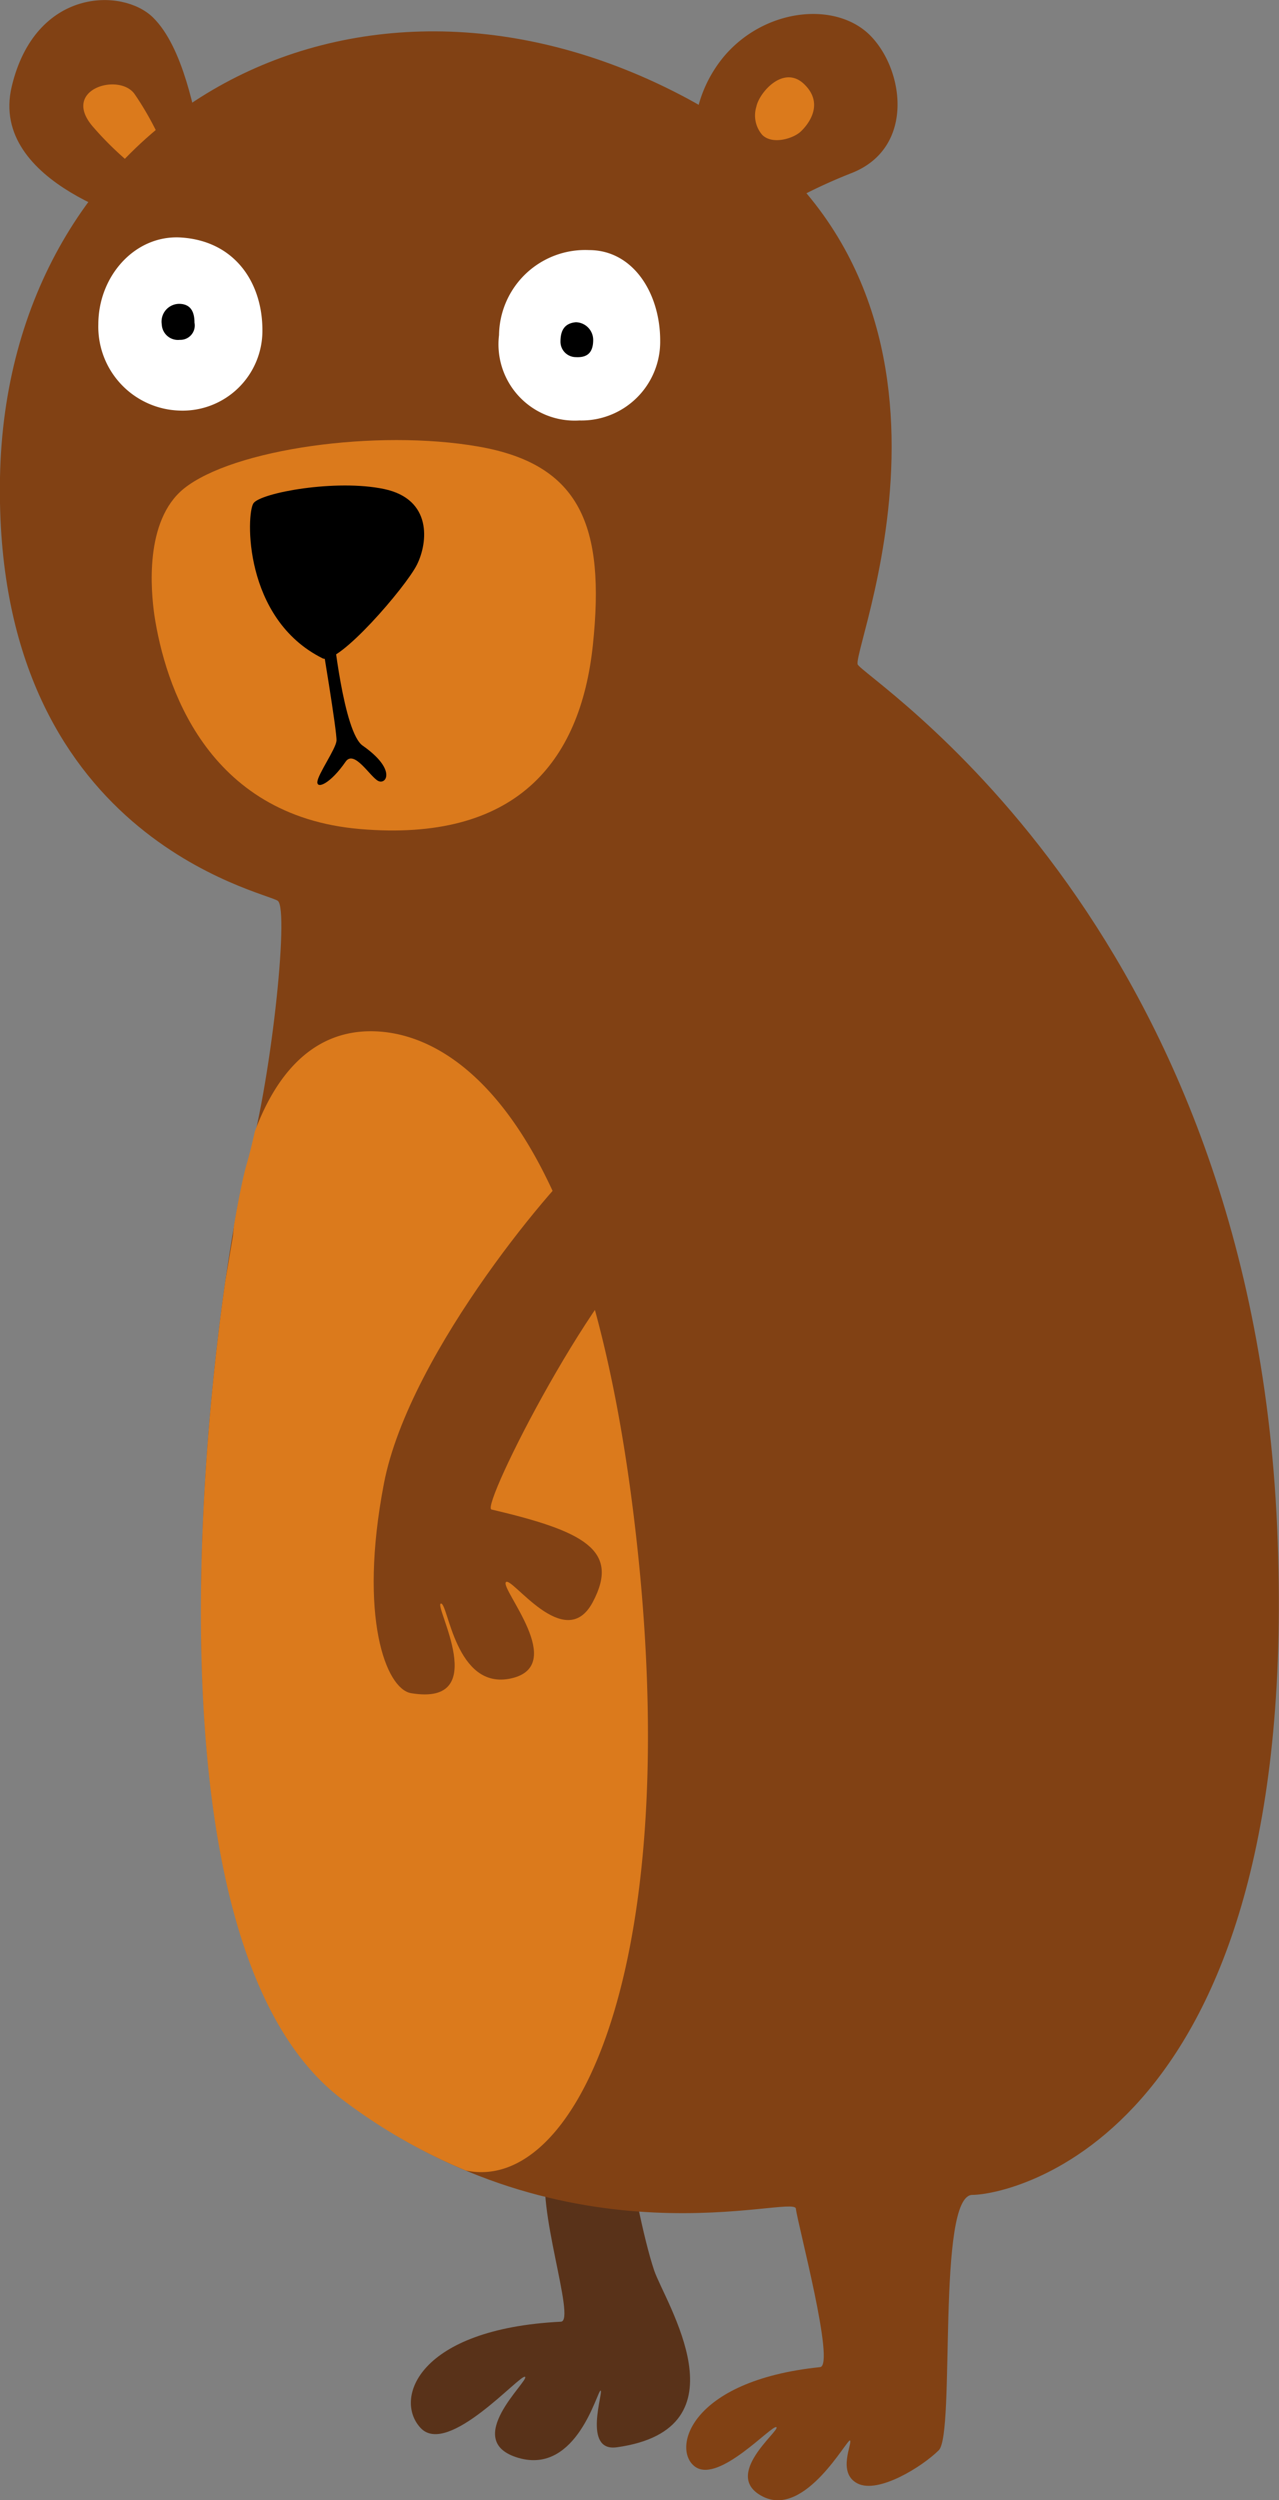 <svg xmlns="http://www.w3.org/2000/svg" viewBox="0 0 82.86 161.85"><rect x="0" y="0" width="82.86" height="161.85" fill="#808080" stroke="none"/><defs><style>.cls-1{fill:#814114;}.cls-2{fill:#db7a1c;}.cls-3{fill:#593219;}.cls-4{fill:#fff;}</style></defs><title>bear</title><g id="Layer_2" data-name="Layer 2"><g id="Layer_1-2" data-name="Layer 1"><path class="cls-1" d="M13.07,9.4c-.44-2-1.18-6.33-3.16-8.27S2.28-.78.76,5.6s8.76,8.92,8.76,8.92Z"/><path class="cls-2" d="M10.72,9.82a19.6,19.6,0,0,0-2-3.73c-1-1.42-4.86-.3-2.65,2.17a21,21,0,0,0,4.13,3.64Z"/><path class="cls-1" d="M45.08,10.4a8.36,8.36,0,0,1,1.86-6.79C49.62.49,54.21.08,56.4,2.32s2.85,7.23-1.17,8.86a34.27,34.27,0,0,0-6.42,3.32Z"/><path class="cls-2" d="M49.38,8.73c.66.66,2,.24,2.48-.2s1.58-1.79.24-3.08S49.18,6,49,6.91A1.92,1.92,0,0,0,49.38,8.73Z"/><path class="cls-3" d="M40.91,139.69c-.15.63.78,5.25,1.47,7.29s6.1,10.26-2.42,11.45c-2.25.31-.84-3.63-1.05-3.67s-1.52,5.45-5.31,4.36.69-5,.42-5.25-5,5.2-6.77,3.31-.15-6.42,9.09-6.88c1-.06-1.69-7.6-.89-10.13S40.91,139.69,40.91,139.69Z"/><path class="cls-1" d="M55.56,43c.17.77,25.45,16.3,27.18,55.88S65.34,142.09,63,142.09s-1.09,15.45-2.18,16.53-3.93,2.84-5.27,2.15-.31-2.62-.48-2.78-2.89,5-5.63,3.64,1.12-4.29.86-4.5-3.7,3.64-5.25,2.57-.45-5.58,8.08-6.46c1-.11-1.46-9.28-1.57-10.26s-14.68,4-29.36-7.07S14.49,80.37,16,75.43s2.76-16.52,2-17.11S-.43,54.26,0,30.92,22.63-5,44.08,6.14,55.28,41.64,55.56,43Z"/><path class="cls-2" d="M41.42,101.43c-2.83-28.7-11.85-34.75-17.51-34.67-4,.06-6.2,3.26-7.4,6.49-.18.8-.36,1.54-.54,2.15s-.48,2-.81,3.93c-.05.43-.07.69-.07.69l-.49,2.89c-2.06,14.4-4.08,44.19,7.57,53a36.25,36.25,0,0,0,8,4.6C37.18,142,44,127.94,41.42,101.43Z"/><path class="cls-4" d="M42.77,22.05c0-3.05-1.74-5.86-4.61-5.86a5.58,5.58,0,0,0-5.83,5.5,4.94,4.94,0,0,0,5.21,5.53A5.1,5.1,0,0,0,42.77,22.05Z"/><path class="cls-4" d="M17,21.37c0-3.09-1.81-5.82-5.37-6C8.7,15.25,6.37,17.9,6.37,21a5.43,5.43,0,0,0,5.27,5.58A5.17,5.17,0,0,0,17,21.37Z"/><path d="M12.6,20.89c0-.61-.18-1.19-.95-1.22A1.15,1.15,0,0,0,10.48,21a1.05,1.05,0,0,0,1.17,1A.93.93,0,0,0,12.6,20.89Z"/><path d="M38.43,22a1.15,1.15,0,0,0-1.12-1.14c-.81.07-1,.63-1,1.26a1,1,0,0,0,1,1C38.05,23.16,38.43,22.83,38.43,22Z"/><path class="cls-2" d="M10,39.82c.68,4.46,3.33,13,13.33,13.85S37.6,49.45,38.41,41.75,37.6,30.06,31,28.91s-15.9.15-19.1,2.73C9.35,33.72,9.78,38.25,10,39.82Z"/><path d="M20.9,42.62c1,.48,5.39-4.62,6.11-6.06s1-4.24-2.12-4.9-8,.24-8.47.92S15.74,40.05,20.9,42.62Z"/><path d="M20.8,41.18s1.05,6.25,1,6.78-1.2,2.16-1.24,2.65.84.13,1.83-1.3c.56-.81,1.6,1,2.12,1.25s1.18-.75-1-2.28c-1.26-.82-1.94-7.58-1.94-7.58S20.75,39.45,20.8,41.18Z"/><path class="cls-1" d="M38,74.86c-1.49,1-11.47,12.54-13.13,21.19s.14,13.29,1.76,13.56c5.27.88,1.46-5.68,1.93-5.8s.93,5.67,4.57,4.84-.69-5.74-.36-6.22,3.83,4.67,5.63,1.29-.59-4.6-6.56-6c-.74-.17,7-15.47,11.16-18C45.86,78.12,42.34,72.06,38,74.86Z"/></g></g></svg>